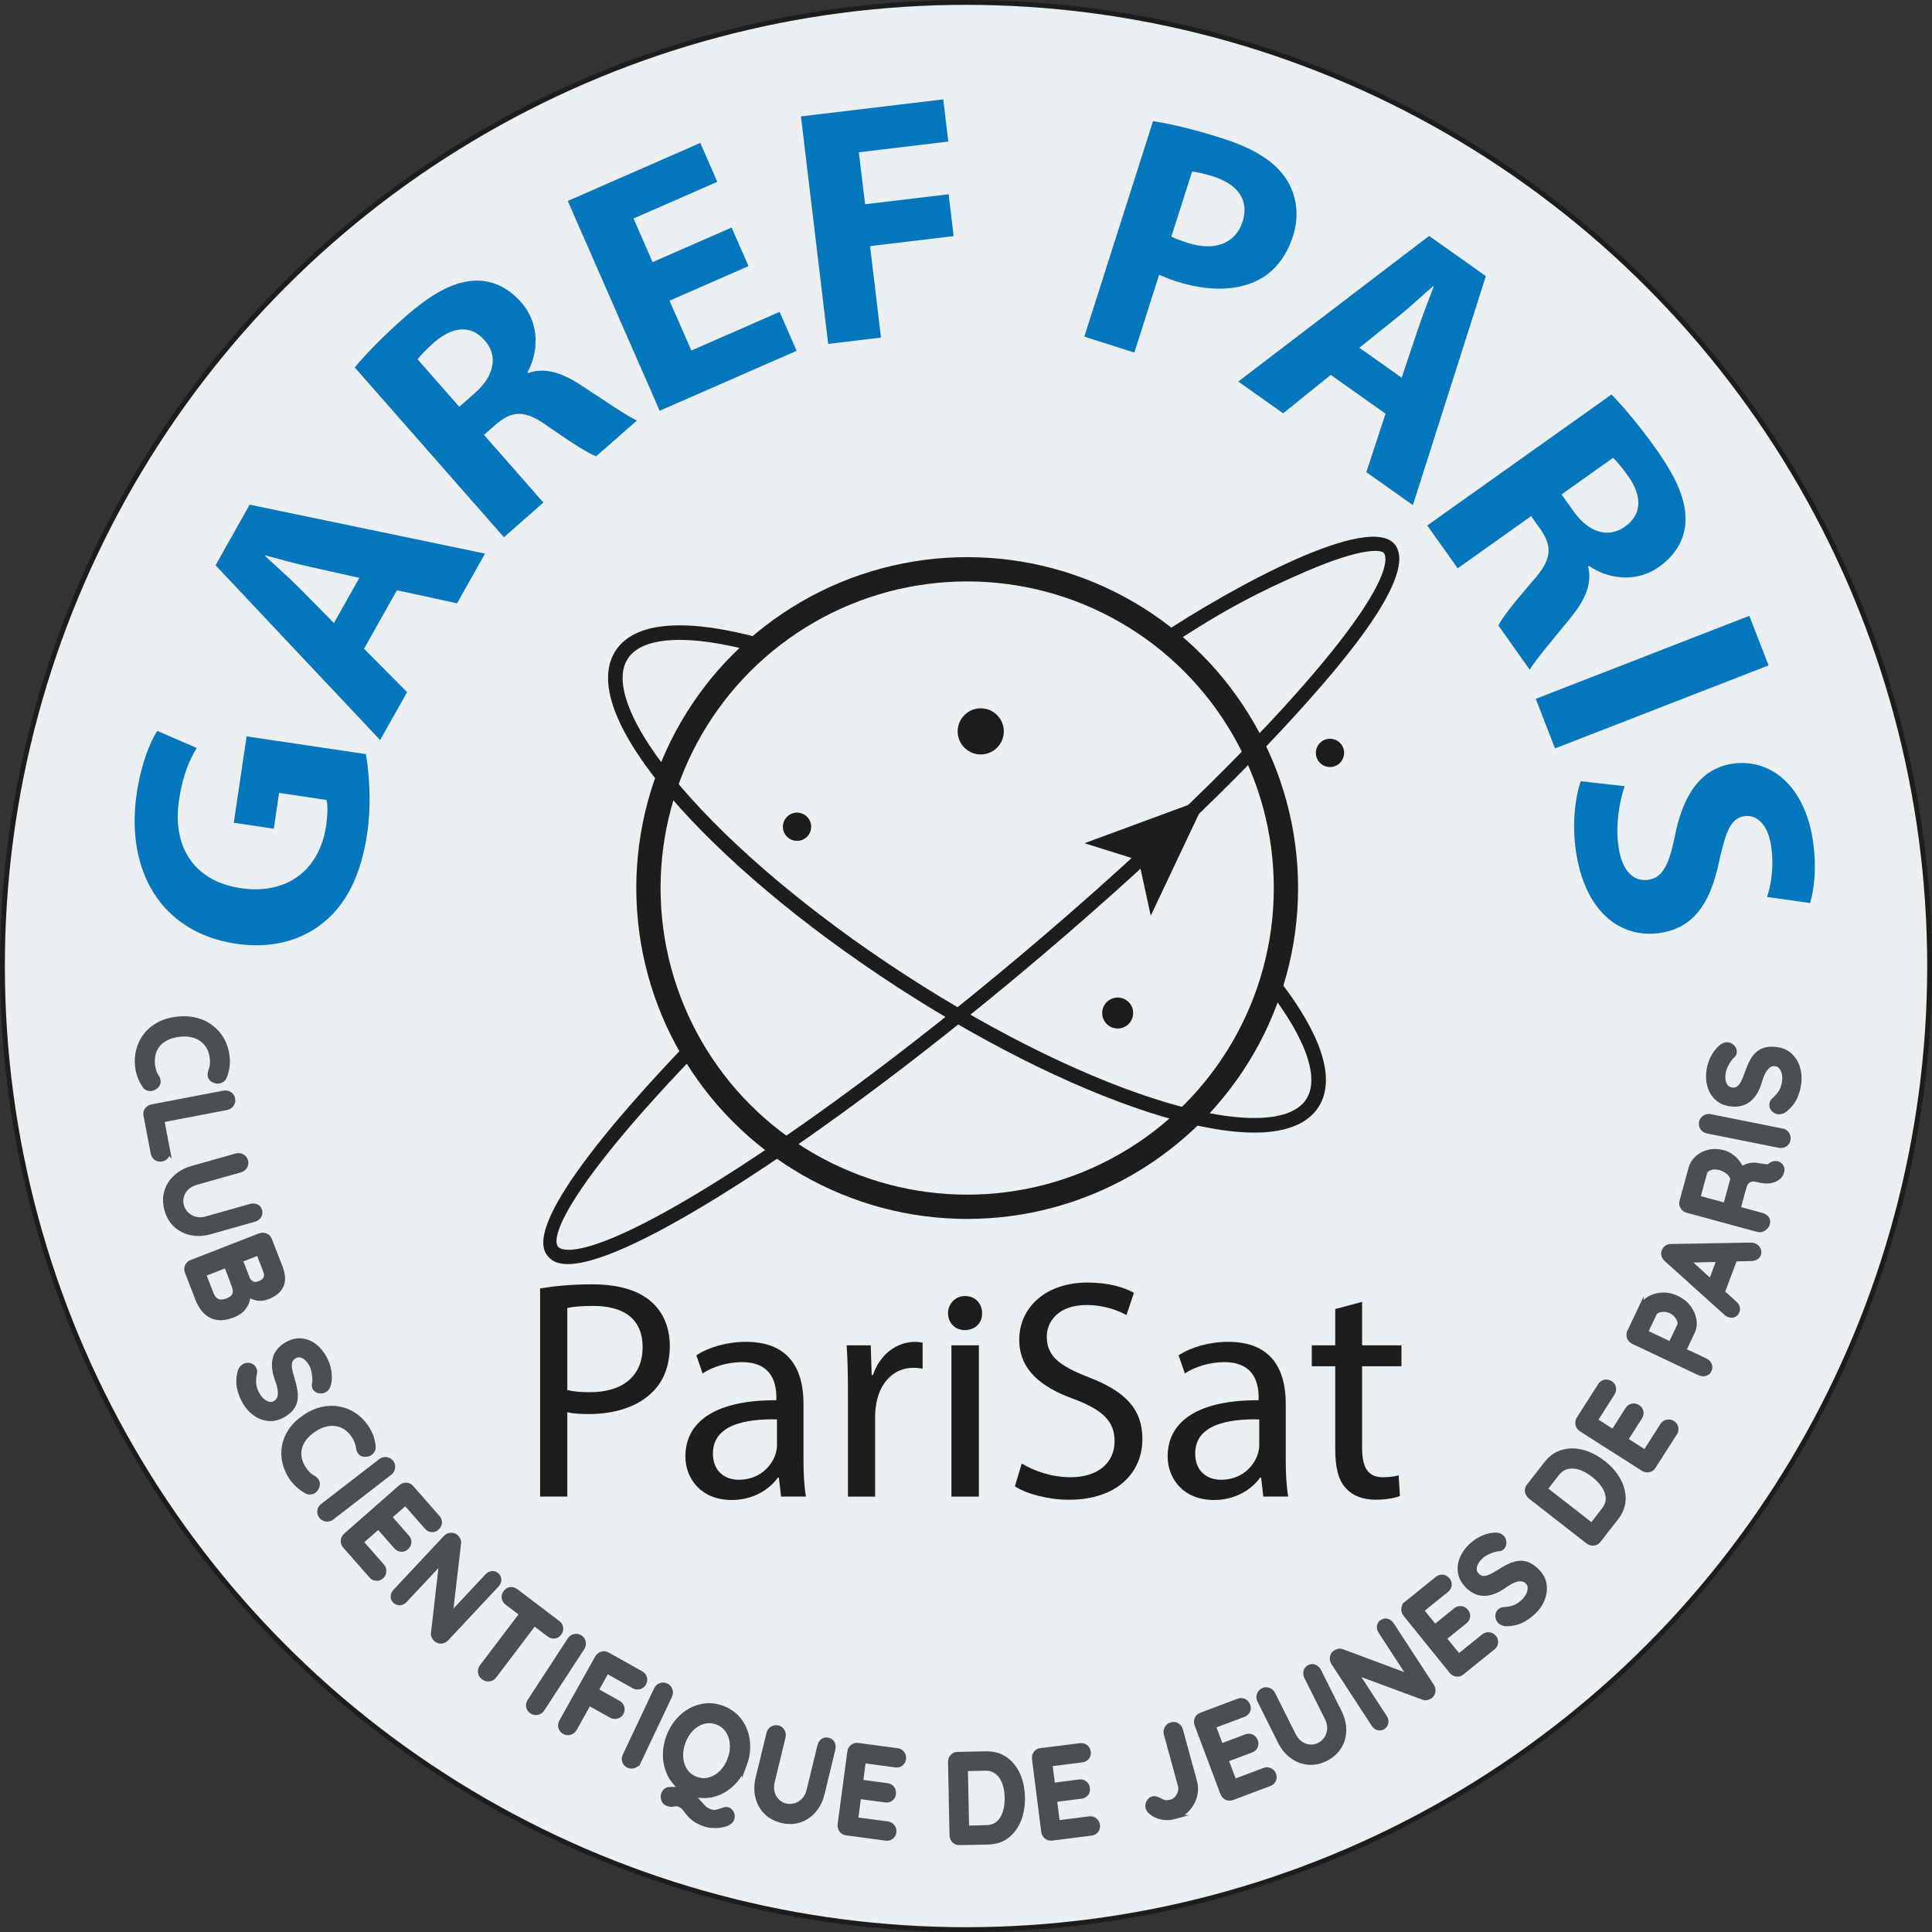 <?xml version="1.0" encoding="UTF-8"?>
<svg id="Calque_1" xmlns="http://www.w3.org/2000/svg" viewBox="0 0 397.85 397.85">
  <rect x="0" y="0" width="397.85" height="397.85" fill="#333333" stroke="none"/>
  <defs>
    <style>
      .cls-1 {
        stroke-width: 5px;
      }

      .cls-1, .cls-2, .cls-3 {
        stroke: #1d1d1b;
      }

      .cls-1, .cls-2, .cls-3, .cls-4 {
        stroke-miterlimit: 10;
      }

      .cls-1, .cls-3 {
        fill: none;
      }

      .cls-5 {
        fill: #1d1d1b;
      }

      .cls-2 {
        fill: #eceff1;
      }

      .cls-3 {
        stroke-width: 3px;
      }

      .cls-6 {
        fill: #0476bc;
      }

      .cls-4 {
        fill: #4b4f52;
        stroke: #4b4f52;
      }
    </style>
  </defs>
  <circle class="cls-2" cx="198.93" cy="198.93" r="198.43"/>
  <g>
    <g>
      <path class="cls-5" d="M111.22,265.32c2.7-.45,6.24-.84,10.75-.84,5.53,0,9.59,1.29,12.16,3.6,2.38,2.06,3.8,5.21,3.8,9.08s-1.16,7.02-3.35,9.27c-2.96,3.15-7.79,4.76-13.26,4.76-1.67,0-3.22-.06-4.5-.39v17.38h-5.6v-42.86ZM116.82,286.24c1.22.32,2.77.45,4.63.45,6.76,0,10.88-3.28,10.88-9.27s-4.06-8.5-10.23-8.5c-2.45,0-4.31.19-5.28.45v16.86Z"/>
      <path class="cls-5" d="M160.84,308.19l-.45-3.93h-.19c-1.74,2.45-5.08,4.63-9.53,4.63-6.31,0-9.53-4.44-9.53-8.95,0-7.53,6.69-11.65,18.73-11.59v-.64c0-2.57-.71-7.21-7.08-7.21-2.9,0-5.92.9-8.11,2.32l-1.29-3.73c2.57-1.67,6.31-2.77,10.23-2.77,9.53,0,11.84,6.5,11.84,12.74v11.65c0,2.7.13,5.34.51,7.47h-5.15ZM160,292.29c-6.18-.13-13.19.97-13.19,7.02,0,3.67,2.45,5.41,5.34,5.41,4.06,0,6.63-2.57,7.53-5.21.19-.58.32-1.22.32-1.8v-5.41Z"/>
      <path class="cls-5" d="M174.61,286.76c0-3.67-.06-6.82-.26-9.72h4.96l.19,6.11h.26c1.42-4.18,4.83-6.82,8.62-6.82.64,0,1.09.06,1.61.19v5.34c-.58-.13-1.16-.19-1.93-.19-3.99,0-6.82,3.02-7.59,7.27-.13.77-.26,1.67-.26,2.64v16.61h-5.6v-21.43Z"/>
      <path class="cls-5" d="M202.23,270.43c.06,1.93-1.35,3.47-3.6,3.47-1.99,0-3.41-1.54-3.41-3.47s1.48-3.54,3.54-3.54,3.48,1.54,3.48,3.54ZM195.92,308.19v-31.15h5.66v31.15h-5.66Z"/>
      <path class="cls-5" d="M210.4,301.37c2.51,1.54,6.18,2.83,10.04,2.83,5.73,0,9.08-3.03,9.08-7.4,0-4.06-2.32-6.37-8.17-8.62-7.08-2.51-11.46-6.18-11.46-12.29,0-6.76,5.6-11.78,14.03-11.78,4.44,0,7.66,1.03,9.59,2.12l-1.54,4.57c-1.42-.77-4.31-2.06-8.24-2.06-5.92,0-8.17,3.54-8.17,6.5,0,4.06,2.64,6.05,8.62,8.37,7.34,2.83,11.07,6.37,11.07,12.74,0,6.69-4.96,12.49-15.19,12.49-4.18,0-8.75-1.22-11.07-2.77l1.42-4.7Z"/>
      <path class="cls-5" d="M260.15,308.19l-.45-3.93h-.19c-1.74,2.45-5.08,4.63-9.53,4.63-6.31,0-9.53-4.44-9.53-8.95,0-7.53,6.69-11.65,18.73-11.59v-.64c0-2.57-.71-7.21-7.08-7.21-2.9,0-5.92.9-8.11,2.32l-1.29-3.73c2.57-1.67,6.31-2.77,10.23-2.77,9.53,0,11.84,6.5,11.84,12.74v11.65c0,2.7.13,5.34.51,7.47h-5.15ZM259.31,292.29c-6.18-.13-13.19.97-13.19,7.02,0,3.67,2.45,5.41,5.34,5.41,4.06,0,6.63-2.57,7.53-5.21.19-.58.32-1.22.32-1.8v-5.41Z"/>
      <path class="cls-5" d="M280.49,268.09v8.95h8.11v4.31h-8.11v16.8c0,3.86,1.09,6.05,4.25,6.05,1.48,0,2.57-.19,3.28-.39l.26,4.25c-1.09.45-2.83.77-5.02.77-2.64,0-4.76-.84-6.11-2.38-1.61-1.67-2.19-4.44-2.19-8.11v-16.99h-4.83v-4.31h4.83v-7.47l5.53-1.48Z"/>
    </g>
    <circle class="cls-1" cx="199.17" cy="182.87" r="65.64"/>
    <path class="cls-5" d="M116.93,260.31c-2.74,0-3.66-1.1-4.18-1.71-5.79-6.89,18.75-33.48,30.17-45.27l1.45,2.66c-26.36,27.21-31.27,38.59-29.43,40.77.37.45,4.43,3.89,30.99-12.43,18.24-11.21,40.92-28,63.87-47.29,22.95-19.28,43.4-38.73,57.59-54.77,20.66-23.35,17.96-27.94,17.59-28.38-.67-.8-4.87-1.03-15.98,3.76-9.34,4.03-17.15,8-28.1,15.3l-3.14-1.46c17.2-11.45,44.15-25.69,49.41-19.44,5.25,6.25-11.98,25.72-17.64,32.12-14.28,16.14-34.84,35.69-57.89,55.06-23.05,19.37-45.86,36.25-64.22,47.53-17.82,10.95-26.3,13.55-30.5,13.55Z"/>
    <circle class="cls-5" cx="164.13" cy="170.25" r="2.91"/>
    <circle class="cls-5" cx="273.88" cy="155.04" r="2.91"/>
    <circle class="cls-5" cx="201.96" cy="150.61" r="4.75"/>
    <circle class="cls-5" cx="230.16" cy="208.61" r="3.19"/>
    <path class="cls-3" d="M262.44,203.02c7.95,10.34,11.12,19.05,7.8,24.16-7.52,11.58-45.45.29-84.72-25.22-39.27-25.5-65.02-55.57-57.5-67.14,3.58-5.51,14.05-5.84,28.29-1.92"/>
    <polygon class="cls-5" points="248.41 164.39 223.32 173.64 234.48 177.14 236.97 188.56 248.41 164.39"/>
  </g>
  <g>
    <path class="cls-4" d="M46.23,221.73c-.18.45-.51.73-.98.86s-.93.05-1.36-.21c-.33-.18-.53-.43-.6-.76s-.04-.67.1-1.03c.15-.41.25-.84.31-1.28.06-.44.06-.9,0-1.37-.09-.88-.33-1.65-.69-2.3-.37-.66-.85-1.2-1.44-1.63-.6-.43-1.28-.73-2.05-.9s-1.6-.21-2.5-.11c-1.05.11-1.95.35-2.69.72-.75.37-1.35.83-1.81,1.39-.46.56-.78,1.19-.96,1.9-.18.71-.22,1.46-.14,2.26.05.44.14.87.27,1.3.13.43.33.83.6,1.22.21.32.31.65.29.99-.02.34-.17.64-.45.9-.4.37-.83.54-1.29.5-.47-.04-.83-.25-1.08-.64-.27-.4-.5-.81-.7-1.24-.19-.43-.36-.87-.48-1.32s-.22-.91-.27-1.38c-.13-1.17-.05-2.3.24-3.39.28-1.09.77-2.09,1.46-2.99.69-.9,1.59-1.65,2.7-2.25,1.11-.6,2.44-.98,3.97-1.14,1.33-.14,2.57-.06,3.74.25,1.17.31,2.2.81,3.1,1.51.9.7,1.64,1.56,2.21,2.58.57,1.02.93,2.17,1.06,3.43.08.71.07,1.42-.03,2.12-.1.7-.28,1.37-.54,2Z"/>
    <path class="cls-4" d="M34.52,236.92c.08.42,0,.79-.22,1.13-.23.33-.56.54-1,.63-.43.08-.81,0-1.14-.22-.33-.23-.54-.55-.62-.97l-1.5-7.82c-.08-.42,0-.79.25-1.13.24-.34.59-.55,1.03-.63l14.76-2.83c.44-.08.84-.01,1.19.22.35.23.57.57.66,1.02.07.39,0,.75-.25,1.11-.24.35-.58.57-1.03.66l-13.76,2.64.33-.61,1.31,6.81Z"/>
    <path class="cls-4" d="M53.48,249.32c.12.41.06.78-.16,1.11-.22.33-.55.56-.98.68l-9.06,2.56c-1.38.39-2.69.46-3.91.2-1.23-.26-2.28-.79-3.15-1.59s-1.5-1.85-1.86-3.14c-.36-1.29-.39-2.51-.06-3.66.32-1.15.94-2.16,1.85-3.02.91-.86,2.06-1.49,3.44-1.88l9.06-2.56c.43-.12.84-.08,1.21.12.37.2.62.52.74.96.1.36.05.73-.16,1.1s-.53.62-.96.74l-9.06,2.56c-.83.24-1.51.61-2.02,1.12-.51.51-.86,1.09-1.03,1.74s-.17,1.29,0,1.92c.19.68.54,1.26,1.03,1.75s1.1.83,1.81,1.01c.71.19,1.48.17,2.32-.07l9.06-2.56c.43-.12.83-.11,1.19.05.36.15.6.43.71.84Z"/>
    <path class="cls-4" d="M57.73,261.05c.57,1.46.63,2.69.18,3.69-.45,1-1.38,1.78-2.8,2.33-.76.3-1.49.38-2.2.25-.71-.13-1.36-.47-1.94-1.03-.58-.56-1.07-1.35-1.46-2.35l1.13-.33c.18.47.33,1.04.43,1.7.1.66.09,1.35-.04,2.05-.13.71-.43,1.37-.9,1.98-.48.62-1.2,1.11-2.17,1.49-1.07.42-2,.59-2.81.53-.81-.06-1.5-.29-2.08-.68-.58-.39-1.06-.86-1.43-1.42-.38-.56-.67-1.12-.89-1.68l-2.21-5.69c-.15-.4-.14-.78.04-1.16.18-.38.48-.65.9-.81l14-5.45c.42-.16.82-.17,1.21-.01.39.16.66.43.81.83l2.24,5.75ZM48.14,264.52l-1.62-4.16.27.13-5.11,1.99.15-.32,1.69,4.34c.27.7.69,1.18,1.24,1.44.56.26,1.23.23,2.02-.08.73-.28,1.2-.62,1.42-1.02.22-.4.29-.81.22-1.22-.07-.41-.16-.78-.29-1.1ZM54.71,261.75l-1.58-4.06.5.15-4.38,1.71.11-.36,1.6,4.11c.17.44.48.78.92,1.01.44.23.96.23,1.54,0,.69-.27,1.14-.63,1.32-1.08s.18-.94-.03-1.47Z"/>
    <path class="cls-4" d="M50.35,288.56c-.55-1-.91-1.98-1.09-2.92-.17-.95-.13-1.97.14-3.07.06-.28.18-.53.33-.74.16-.22.34-.38.56-.5.35-.19.72-.24,1.12-.15.4.09.69.31.89.67.15.27.19.57.13.88-.17.8-.23,1.54-.18,2.21.05.67.29,1.4.73,2.19.29.53.65.97,1.06,1.32.42.35.85.58,1.3.69.45.11.86.06,1.24-.15.46-.25.77-.59.95-1.02.18-.43.23-.98.16-1.63-.07-.65-.27-1.42-.6-2.3-.3-.84-.49-1.62-.56-2.35s-.02-1.39.15-2c.17-.61.46-1.15.88-1.64s.95-.91,1.6-1.27c.99-.54,1.96-.76,2.92-.67.96.1,1.85.45,2.66,1.07.81.62,1.49,1.42,2.03,2.41.51.93.84,1.88.98,2.83.14.96.12,1.81-.06,2.56-.12.61-.41,1.04-.87,1.29-.33.18-.71.23-1.11.14-.41-.09-.7-.3-.88-.63-.12-.21-.16-.45-.11-.69.09-.35.12-.76.1-1.25-.02-.49-.09-.99-.19-1.49-.11-.5-.26-.94-.47-1.31-.34-.62-.71-1.09-1.11-1.42-.4-.33-.8-.52-1.21-.58-.41-.06-.8.02-1.18.23-.46.25-.76.58-.92,1-.16.41-.2.9-.11,1.47.08.57.24,1.22.46,1.95.3.95.52,1.81.65,2.59.13.78.13,1.48.01,2.1-.12.62-.39,1.19-.81,1.7s-1.02.98-1.79,1.4c-.99.54-1.98.75-2.98.63-1-.12-1.92-.5-2.76-1.13-.84-.63-1.53-1.43-2.06-2.4Z"/>
    <path class="cls-4" d="M76.87,297.85c.05.48-.11.88-.47,1.21-.36.33-.8.48-1.3.44-.38,0-.67-.13-.89-.39s-.35-.58-.39-.96c-.06-.43-.17-.86-.32-1.27-.15-.42-.36-.82-.63-1.22-.49-.73-1.05-1.31-1.68-1.72-.63-.41-1.31-.67-2.04-.77-.73-.1-1.47-.05-2.23.15-.76.21-1.51.56-2.26,1.06-.88.59-1.56,1.22-2.05,1.89s-.81,1.36-.96,2.07c-.15.71-.14,1.42.03,2.13.17.71.48,1.4.93,2.06.25.37.53.71.84,1.03.32.32.68.58,1.1.8.33.19.57.44.72.74.14.31.15.64.02,1.01-.18.51-.48.86-.91,1.04-.43.18-.85.16-1.25-.06-.42-.23-.82-.49-1.19-.78s-.72-.61-1.04-.94c-.32-.34-.61-.7-.88-1.09-.65-.98-1.11-2.01-1.37-3.11-.26-1.1-.29-2.21-.1-3.32.19-1.12.64-2.2,1.34-3.25s1.7-2,2.98-2.86c1.11-.74,2.25-1.25,3.43-1.52,1.18-.27,2.33-.3,3.45-.1,1.12.2,2.18.62,3.16,1.26.98.64,1.83,1.49,2.54,2.55.4.6.72,1.23.96,1.89.24.67.39,1.34.45,2.03Z"/>
    <path class="cls-4" d="M68.35,312.5c-.36.28-.75.38-1.18.32-.43-.06-.77-.25-1.02-.58-.28-.36-.38-.75-.31-1.15.07-.41.28-.75.64-1.02l11.9-9.18c.36-.28.74-.39,1.16-.34s.77.25,1.05.61c.24.31.33.68.28,1.1-.06.42-.26.77-.62,1.05l-11.9,9.18Z"/>
    <path class="cls-4" d="M84.71,306.34l5.42,6.17c.28.32.41.68.38,1.08s-.21.75-.55,1.05c-.33.29-.68.41-1.07.37s-.73-.22-1.01-.54l-4.53-5.16.48-.13-3.81,3.34.03-.28,3.78,4.31c.28.32.41.68.38,1.08-.03.4-.21.75-.55,1.05-.33.29-.68.41-1.07.37-.39-.04-.73-.22-1.01-.53l-3.73-4.25.24-.04-3.95,3.46.05-.3,4.51,5.14c.28.32.4.69.36,1.1s-.21.75-.51,1.02c-.33.29-.69.41-1.08.38-.4-.03-.74-.21-1.02-.53l-5.42-6.17c-.28-.32-.4-.69-.36-1.1.04-.42.23-.77.57-1.07l11.29-9.92c.34-.3.72-.44,1.13-.42.42.01.76.18,1.04.5Z"/>
    <path class="cls-4" d="M102.33,324.39c.29.27.42.59.41.96-.01.37-.16.71-.44,1.01l-10.36,11.07c-.31.33-.67.51-1.09.53-.42.03-.78-.11-1.09-.4-.16-.15-.29-.32-.39-.53-.11-.21-.16-.4-.14-.58l1.84-16.05.75.13-8.46,9.04c-.28.3-.61.47-.99.5-.38.03-.71-.1-1.01-.37-.29-.27-.42-.59-.41-.96s.16-.71.44-1.01l10.36-11.07c.31-.33.67-.51,1.09-.53.42-.03.78.11,1.09.4.17.16.31.35.42.59.11.24.15.46.1.68l-1.82,15.6-.52-.06,8.24-8.81c.28-.3.61-.47.98-.51.37-.03.7.09,1,.37Z"/>
    <path class="cls-4" d="M99.54,345.41c-.36-.28-.57-.62-.62-1.04s.06-.81.33-1.17l9.11-12.02,2.54,1.92-9.11,12.02c-.27.36-.62.57-1.04.63-.42.06-.83-.05-1.2-.34ZM104.41,330.02c-.34-.26-.54-.58-.6-.97-.06-.39.05-.77.32-1.13.27-.36.6-.56.99-.6.39-.04.75.07,1.09.32l8.67,6.57c.34.26.54.58.6.98.06.39-.05.77-.32,1.13s-.6.56-.99.6c-.39.04-.75-.07-1.09-.32l-8.67-6.57Z"/>
    <path class="cls-4" d="M111.68,351.95c-.25.38-.58.61-1.01.69-.43.08-.81.02-1.15-.21-.38-.25-.61-.58-.68-.98-.07-.41.02-.8.27-1.17l8.21-12.59c.25-.38.57-.61.99-.71.41-.09.81-.02,1.19.23.33.21.54.53.62.95.09.42,0,.82-.24,1.19l-8.21,12.59Z"/>
    <path class="cls-4" d="M116.22,356.63c-.4-.22-.65-.54-.75-.94-.1-.4-.04-.8.18-1.2l7.34-13.11c.22-.39.53-.65.93-.78s.78-.08,1.15.12l6.95,3.89c.37.21.61.51.72.9.11.39.05.78-.17,1.17-.19.33-.48.56-.87.68-.39.12-.78.07-1.15-.13l-5.77-3.23.34-.16-2.55,4.56.02-.38,4.77,2.67c.37.21.61.51.72.89.11.39.05.78-.17,1.17-.19.33-.48.56-.87.67-.39.12-.78.07-1.15-.13l-4.81-2.69.31-.1-3.07,5.49c-.22.39-.54.65-.95.77-.41.12-.8.08-1.15-.12Z"/>
    <path class="cls-4" d="M131.48,362.79c-.19.41-.5.68-.9.82-.41.14-.8.12-1.17-.05-.41-.2-.68-.49-.8-.88-.12-.39-.09-.79.11-1.2l6.43-13.58c.19-.41.49-.69.88-.83.4-.15.8-.12,1.21.07.35.17.6.45.75.86.14.4.12.81-.07,1.22l-6.43,13.58Z"/>
    <path class="cls-4" d="M149.93,372.66c.32.12.57.37.74.76s.18.77.04,1.14c-.14.37-.43.67-.87.88-.44.21-.95.36-1.54.44s-1.17.09-1.75.04c-.58-.05-1.09-.16-1.52-.32-.95-.36-1.67-.73-2.17-1.13s-.88-.78-1.16-1.16c-.28-.37-.54-.71-.8-1.02-.25-.31-.61-.55-1.07-.72-.29-.11-.54-.14-.76-.1-.22.04-.45.07-.69.1-.25.03-.55-.03-.92-.16s-.65-.42-.79-.82c-.14-.41-.15-.79-.02-1.14.24-.63.66-.96,1.28-.97l5.45-.1,1.86,1.31-5.11.09,1.61-.31c.54.2.97.46,1.32.78.34.32.66.66.94,1.01.29.35.6.68.92,1,.33.32.74.57,1.25.76.41.16.79.21,1.13.17.34-.04.65-.11.93-.21.34-.11.64-.22.91-.31.27-.09.53-.09.77,0ZM153.29,363.42c-.46,1.22-1.07,2.28-1.85,3.19-.78.91-1.66,1.64-2.66,2.18-1,.54-2.06.86-3.18.96-1.13.1-2.26-.07-3.39-.49-1.13-.42-2.09-1.04-2.87-1.85-.78-.81-1.37-1.75-1.76-2.81-.4-1.06-.59-2.2-.57-3.39.01-1.2.25-2.41.7-3.62.46-1.22,1.07-2.28,1.85-3.19.78-.91,1.66-1.64,2.66-2.18,1-.54,2.05-.86,3.17-.96,1.12-.1,2.24.06,3.38.49,1.13.42,2.09,1.04,2.88,1.85.79.81,1.38,1.75,1.77,2.82.4,1.06.59,2.2.57,3.39-.01,1.2-.25,2.41-.7,3.62ZM150.3,362.3c.41-1.09.57-2.15.49-3.19-.08-1.04-.39-1.95-.91-2.74-.52-.79-1.26-1.36-2.21-1.71s-1.88-.41-2.79-.16c-.91.25-1.74.74-2.47,1.46-.73.72-1.31,1.64-1.72,2.74-.41,1.09-.57,2.15-.5,3.19.07,1.04.37,1.95.9,2.74.52.79,1.26,1.36,2.21,1.72.95.35,1.88.41,2.79.16.91-.25,1.74-.74,2.49-1.47.74-.73,1.32-1.64,1.73-2.73Z"/>
    <path class="cls-4" d="M170.53,358.33c.41.1.71.33.89.68.18.36.22.75.11,1.19l-2.22,9.15c-.34,1.4-.92,2.57-1.75,3.51-.83.94-1.8,1.59-2.93,1.96-1.13.37-2.35.39-3.65.08-1.3-.32-2.38-.9-3.22-1.75s-1.42-1.88-1.72-3.09c-.3-1.21-.28-2.52.06-3.92l2.22-9.15c.11-.44.34-.77.7-1s.76-.28,1.2-.18c.37.09.66.32.88.68.22.37.28.77.17,1.21l-2.22,9.15c-.2.84-.21,1.61-.02,2.31.19.7.53,1.28,1.01,1.76.48.47,1.04.79,1.67.94.68.17,1.36.15,2.03-.04.67-.19,1.26-.55,1.77-1.08.51-.53.87-1.21,1.08-2.05l2.22-9.15c.11-.44.31-.78.62-1.01.31-.24.67-.31,1.08-.21Z"/>
    <path class="cls-4" d="M176.65,359.41l8.14,1.08c.42.06.75.25,1,.57s.34.71.28,1.15c-.06.43-.25.76-.56.99-.32.23-.69.31-1.11.26l-6.8-.91.28-.41-.67,5.03-.17-.23,5.68.76c.42.06.75.25,1,.57s.34.71.28,1.15c-.06.43-.25.76-.56.99-.32.23-.69.32-1.11.26l-5.61-.75.15-.19-.69,5.21-.16-.26,6.78.9c.42.06.75.25,1,.59s.34.71.29,1.1c-.06.43-.25.76-.57,1s-.69.33-1.11.27l-8.14-1.09c-.42-.06-.75-.25-1-.59-.24-.34-.33-.73-.28-1.18l1.99-14.9c.06-.45.25-.8.57-1.06.32-.26.7-.37,1.12-.31Z"/>
    <path class="cls-4" d="M203.04,361.14c1.18-.02,2.23.19,3.15.64s1.71,1.09,2.35,1.92c.65.83,1.14,1.79,1.48,2.88s.52,2.26.55,3.51c.03,1.68-.22,3.22-.76,4.61-.54,1.39-1.35,2.5-2.42,3.34s-2.4,1.27-3.98,1.3l-5.85.12c-.42,0-.78-.13-1.08-.43-.29-.3-.44-.67-.45-1.12l-.31-15.03c0-.45.13-.83.41-1.14.28-.31.63-.47,1.06-.48l5.85-.12ZM203.1,376.35c1.03-.02,1.86-.32,2.51-.9s1.1-1.33,1.39-2.26c.28-.93.41-1.95.39-3.04-.02-.81-.12-1.59-.3-2.32-.19-.73-.47-1.38-.84-1.93-.37-.56-.84-.99-1.4-1.31-.56-.32-1.23-.47-1.99-.45l-4.29.09.24-.24.26,12.74-.15-.28,4.19-.09Z"/>
    <path class="cls-4" d="M214.31,360.49l8.14-1.03c.42-.05.79.04,1.11.29s.51.6.56,1.04c.05.43-.04.8-.29,1.1-.25.3-.59.48-1.01.53l-6.81.86.16-.47.64,5.03-.22-.18,5.69-.72c.42-.05.79.04,1.11.29.32.25.51.59.56,1.04.05.43-.04.8-.29,1.1-.25.3-.59.48-1.01.53l-5.62.71.1-.22.66,5.21-.22-.21,6.78-.86c.42-.05.79.05,1.11.32.32.27.51.6.56.99.05.43-.04.8-.29,1.11-.25.31-.58.49-1,.55l-8.14,1.03c-.42.05-.79-.05-1.11-.32-.32-.26-.51-.62-.57-1.07l-1.89-14.91c-.06-.45.04-.84.28-1.18.25-.34.58-.53,1-.59Z"/>
    <path class="cls-4" d="M241.92,374.1c-.9.25-1.79.28-2.66.11-.88-.17-1.66-.55-2.34-1.14-.27-.25-.45-.52-.52-.8-.11-.42-.06-.81.17-1.18s.49-.59.79-.67c.24-.07.49-.05.76.04.27.09.53.21.77.35.4.21.77.34,1.11.38.34.04.71,0,1.1-.1.47-.13.88-.38,1.22-.74.34-.36.58-.79.72-1.27.14-.49.14-.97,0-1.46l-2.88-10.53c-.12-.43-.07-.84.15-1.21.22-.37.53-.62.92-.72.44-.12.83-.07,1.18.15.35.22.58.55.7.98l2.88,10.53c.28,1.02.29,2.03.02,3.04-.27,1.01-.75,1.89-1.46,2.66-.7.77-1.58,1.3-2.64,1.58Z"/>
    <path class="cls-4" d="M247.35,353.17l7.68-2.89c.4-.15.78-.14,1.15.03.37.17.63.46.79.88.15.41.14.78-.03,1.14s-.46.6-.86.75l-6.42,2.42.05-.49,1.78,4.75-.26-.12,5.37-2.02c.4-.15.78-.14,1.15.03.37.17.63.46.79.88.15.41.14.78-.03,1.14-.17.35-.46.6-.86.75l-5.3,1.99.04-.24,1.85,4.92-.27-.15,6.4-2.41c.4-.15.78-.13,1.16.05.37.18.63.46.77.83.15.41.14.79-.03,1.15s-.45.61-.85.76l-7.68,2.89c-.4.15-.78.13-1.16-.05-.37-.18-.64-.49-.8-.91l-5.29-14.07c-.16-.42-.16-.83,0-1.21.16-.38.44-.65.84-.8Z"/>
    <path class="cls-4" d="M269.61,343.33c.38-.19.75-.21,1.12-.05.37.16.66.43.86.84l4.21,8.42c.64,1.29.95,2.56.93,3.81-.02,1.25-.35,2.38-.98,3.39-.63,1.01-1.54,1.82-2.74,2.42s-2.39.85-3.59.75c-1.19-.1-2.29-.52-3.31-1.25s-1.84-1.74-2.49-3.03l-4.21-8.42c-.2-.4-.24-.81-.11-1.21.13-.4.4-.71.81-.91.34-.17.71-.18,1.11-.05.41.14.71.41.91.81l4.21,8.42c.39.78.88,1.37,1.48,1.78.6.41,1.23.64,1.91.69.67.05,1.3-.07,1.89-.36.63-.31,1.13-.76,1.52-1.34.39-.58.61-1.24.66-1.97.05-.73-.11-1.49-.5-2.26l-4.21-8.42c-.2-.4-.26-.79-.18-1.18.08-.38.32-.67.7-.86Z"/>
    <path class="cls-4" d="M284.64,334c.33-.21.67-.27,1.03-.17s.65.32.88.67l8.28,12.7c.25.38.33.77.26,1.18-.07.41-.29.73-.64.96-.18.12-.38.2-.61.26-.23.05-.43.06-.6,0l-15.15-5.61.31-.7,6.76,10.37c.23.35.31.71.25,1.08-.06.37-.26.67-.6.89-.33.21-.67.27-1.03.17-.36-.1-.65-.32-.88-.67l-8.28-12.7c-.25-.38-.33-.77-.26-1.18.07-.41.29-.73.64-.96.19-.12.42-.21.67-.27.26-.05.49-.03.69.06l14.72,5.49-.18.49-6.59-10.11c-.23-.35-.31-.71-.26-1.07.05-.37.25-.66.59-.88Z"/>
    <path class="cls-4" d="M289.59,330.27l6.39-5.16c.33-.27.7-.38,1.1-.34.4.04.74.24,1.03.59.27.34.38.7.33,1.09s-.25.72-.58.98l-5.34,4.31-.11-.48,3.19,3.95-.28-.04,4.46-3.6c.33-.27.7-.38,1.1-.33.4.04.74.24,1.03.59.27.34.38.7.33,1.09s-.25.72-.58.98l-4.4,3.55-.04-.24,3.3,4.09-.3-.06,5.32-4.29c.33-.27.7-.37,1.12-.32s.75.24,1,.55c.27.34.38.7.34,1.1-.05.4-.24.73-.57.99l-6.39,5.16c-.33.27-.7.37-1.12.32s-.76-.26-1.04-.61l-9.44-11.69c-.28-.35-.41-.73-.38-1.15.03-.42.21-.76.54-1.02Z"/>
    <path class="cls-4" d="M315.84,331.9c-.82.79-1.67,1.4-2.54,1.82-.87.42-1.87.64-3,.67-.29.01-.55-.03-.8-.13-.25-.09-.46-.23-.63-.4-.28-.29-.42-.63-.44-1.04s.12-.75.42-1.03c.22-.21.5-.33.82-.35.82-.04,1.55-.18,2.18-.41.63-.23,1.27-.65,1.92-1.28.43-.42.76-.88.99-1.37s.33-.97.32-1.43c-.01-.46-.17-.84-.47-1.16-.36-.37-.77-.59-1.24-.65-.46-.06-1,.03-1.61.27s-1.3.63-2.06,1.18c-.73.51-1.44.9-2.12,1.16s-1.33.39-1.97.38c-.63,0-1.24-.14-1.81-.42-.58-.27-1.13-.67-1.65-1.21-.78-.81-1.25-1.69-1.42-2.65-.16-.95-.05-1.9.33-2.85.38-.95.98-1.81,1.79-2.59.76-.74,1.59-1.3,2.48-1.69.89-.39,1.72-.59,2.49-.62.62-.04,1.11.12,1.47.5.27.27.41.62.42,1.04.02.42-.11.76-.38,1.02-.18.17-.39.27-.64.29-.36,0-.77.09-1.24.24-.47.15-.93.34-1.38.58-.45.23-.83.5-1.14.79-.51.49-.87.97-1.08,1.44-.21.47-.29.91-.24,1.32.05.41.23.77.53,1.08.36.37.76.58,1.2.63.44.04.92-.05,1.45-.28s1.11-.55,1.76-.96c.84-.54,1.61-.98,2.33-1.31.71-.33,1.39-.52,2.03-.57.64-.05,1.26.06,1.86.34s1.21.73,1.83,1.36c.78.81,1.25,1.71,1.39,2.71.14,1,.02,1.98-.36,2.96-.39.98-.98,1.85-1.78,2.62Z"/>
    <path class="cls-4" d="M318.42,301.42c.72-.93,1.55-1.61,2.48-2.04.93-.43,1.92-.64,2.97-.62s2.11.24,3.17.67c1.06.42,2.09,1.02,3.07,1.79,1.33,1.03,2.36,2.2,3.09,3.5s1.09,2.63,1.07,3.98c-.03,1.36-.52,2.66-1.5,3.91l-3.6,4.62c-.26.34-.6.52-1.01.56s-.8-.08-1.16-.36l-11.85-9.24c-.35-.28-.56-.62-.63-1.03-.06-.41.04-.79.3-1.12l3.6-4.62ZM330.27,310.96c.63-.81.93-1.65.88-2.51-.04-.86-.34-1.7-.88-2.5-.55-.81-1.25-1.55-2.11-2.22-.64-.5-1.31-.91-1.99-1.23s-1.36-.51-2.03-.57c-.67-.06-1.3.02-1.9.26-.6.24-1.14.66-1.61,1.26l-2.63,3.38-.03-.34,10.05,7.83-.32-.06,2.58-3.3Z"/>
    <path class="cls-4" d="M325.11,292.21l4.42-6.92c.23-.36.54-.58.93-.67.39-.09.78,0,1.16.23.37.23.58.54.66.93.07.39,0,.76-.23,1.12l-3.69,5.78-.25-.42,4.27,2.73-.28.05,3.08-4.83c.23-.36.54-.58.93-.67s.78,0,1.16.23c.37.23.58.54.66.93s0,.76-.23,1.12l-3.04,4.77-.11-.21,4.43,2.83-.3.04,3.68-5.76c.23-.36.55-.58.96-.65.41-.08.78,0,1.12.21.37.23.59.54.67.94.08.39,0,.76-.22,1.12l-4.42,6.92c-.23.36-.55.58-.96.65-.41.08-.8,0-1.18-.25l-12.67-8.08c-.38-.24-.62-.57-.72-.97-.1-.4-.04-.78.19-1.14Z"/>
    <path class="cls-4" d="M337.96,269.23c.36-.77.94-1.38,1.73-1.83.79-.45,1.68-.69,2.67-.73,1-.04,1.99.18,2.97.65.97.46,1.76,1.08,2.36,1.88.6.79.99,1.64,1.15,2.53.16.9.06,1.73-.3,2.5l-1.93,4.08-.32-.42,4.87,2.3c.41.19.69.47.85.84.16.37.15.74-.03,1.12-.17.37-.46.61-.84.71s-.78.06-1.19-.13l-13.58-6.43c-.41-.19-.69-.48-.84-.87-.15-.39-.14-.77.04-1.16l2.39-5.05ZM345.86,272.97c.13-.28.14-.61.01-1-.12-.38-.35-.76-.66-1.13s-.69-.65-1.13-.86c-.45-.21-.92-.33-1.39-.33s-.9.06-1.27.21c-.37.15-.62.37-.75.65l-1.95,4.12-.3-.47,5.99,2.83-.49.07,1.94-4.1Z"/>
    <path class="cls-4" d="M346.71,258.83l10.51,9.59c.27.22.45.48.53.76.09.29.08.56-.02.82-.16.41-.39.67-.71.78-.32.11-.66.09-1.01-.04-.15-.06-.29-.14-.44-.24l-12.41-11.17c-.28-.24-.46-.53-.54-.84s-.05-.62.09-.9c.1-.28.28-.5.54-.67.26-.17.56-.25.91-.25l16.38-.29c.24,0,.45.04.63.1.44.16.74.43.9.79s.18.71.06,1.03c-.1.28-.29.49-.55.64-.26.16-.57.24-.92.24l-14.05.36.1-.72ZM354.51,266.6l-2.33-2.31,2.32-6.19,2.96.61-2.96,7.89Z"/>
    <path class="cls-4" d="M363.98,251.92c-.12.44-.37.8-.76,1.06-.39.27-.8.34-1.23.22l-14.5-3.94c-.44-.12-.76-.35-.98-.71s-.27-.74-.16-1.15l1.85-6.81c.22-.82.66-1.53,1.32-2.12s1.45-1,2.38-1.22c.93-.22,1.92-.19,2.98.1.64.17,1.22.46,1.76.87.54.41.99.89,1.36,1.44.37.55.62,1.12.75,1.71l-.57-.18c.37-.37.77-.66,1.19-.86.42-.2.85-.33,1.29-.38.44-.06.89-.04,1.35.05.44.05.82.11,1.14.17s.6.09.84.08c.24-.01.44-.1.61-.28.31-.29.68-.42,1.12-.39.43.03.77.21,1.02.57.17.23.25.49.23.77-.01.28-.09.55-.22.8-.13.25-.27.45-.42.6-.24.22-.56.42-.96.6-.4.18-.9.28-1.49.29s-1.33-.1-2.2-.33c-.28-.08-.56-.1-.83-.07-.27.03-.51.11-.74.23-.22.13-.42.31-.58.55-.17.24-.3.55-.4.91l-1.3,4.78-.48-.51,5.44,1.48c.43.12.77.33,1,.63.23.3.3.65.19,1.04ZM355.25,248.56l1.5-5.51c.08-.28.01-.6-.19-.94-.2-.34-.52-.67-.95-.97-.43-.3-.93-.53-1.5-.69-.74-.2-1.4-.18-2,.05-.59.24-.95.57-1.06.99l-1.49,5.46-.73-.5,7.1,1.93-.69.17Z"/>
    <path class="cls-4" d="M366.96,232.86c.44.09.78.32,1.02.68.24.36.31.75.23,1.15-.09.45-.31.78-.66.99-.35.21-.75.28-1.19.19l-14.74-2.95c-.44-.09-.78-.31-1.02-.65-.24-.35-.31-.75-.22-1.19.08-.38.29-.7.65-.93.36-.24.76-.31,1.2-.22l14.74,2.95Z"/>
    <path class="cls-4" d="M370.43,223.1c-.16,1.13-.45,2.13-.87,3-.42.87-1.07,1.66-1.94,2.38-.22.18-.45.32-.71.4-.26.08-.5.1-.74.07-.39-.05-.72-.24-.99-.54s-.37-.66-.31-1.07c.04-.31.18-.57.42-.78.62-.54,1.1-1.1,1.46-1.67.36-.57.6-1.3.72-2.19.08-.6.06-1.16-.07-1.69-.13-.53-.34-.97-.63-1.32-.29-.35-.65-.56-1.08-.62-.52-.07-.97.01-1.37.26-.4.24-.77.65-1.1,1.21-.33.57-.63,1.3-.89,2.2-.26.86-.57,1.59-.95,2.22-.38.62-.81,1.13-1.31,1.51s-1.06.65-1.68.79c-.62.15-1.3.17-2.04.07-1.12-.15-2.03-.55-2.75-1.21-.71-.65-1.21-1.47-1.5-2.44-.29-.98-.35-2.03-.2-3.14.14-1.05.45-2,.91-2.86.46-.85.98-1.53,1.58-2.02.46-.42.95-.59,1.46-.52.38.05.7.24.97.55.27.32.38.66.33,1.03-.03.24-.14.45-.32.62-.28.23-.55.54-.83.95-.27.41-.52.84-.73,1.31-.21.47-.35.91-.41,1.33-.1.7-.08,1.3.04,1.8.12.5.33.9.62,1.19.29.29.65.46,1.08.52.52.07.96-.01,1.33-.25.37-.24.7-.61.97-1.12s.54-1.12.79-1.84c.32-.95.66-1.77,1.02-2.47.36-.7.77-1.27,1.24-1.7.47-.43,1.03-.72,1.67-.88s1.4-.18,2.28-.06c1.12.15,2.04.58,2.76,1.27.73.69,1.24,1.54,1.54,2.55s.37,2.06.22,3.16Z"/>
  </g>
  <g>
    <path class="cls-6" d="M75.35,155.29c.61,3.5,1.2,10.03.27,16.33-1.29,8.72-4.38,14.7-9.18,18.48-4.67,3.8-11.12,5.3-17.96,4.22-15.5-2.37-22.65-15.24-20.33-30.9.91-6.17,2.8-10.74,4.25-12.91l8.11,3.52c-1.5,2.46-2.88,5.58-3.66,10.83-1.33,9,2.64,16.54,12.75,18.04,9.62,1.43,16.22-3.9,17.53-12.75.37-2.48.39-4.5.1-5.42l-9.76-1.45-1.09,7.37-8.24-1.22,2.64-17.79,24.58,3.65Z"/>
    <path class="cls-6" d="M74.96,133.6l8.87,8.93-5.55,9.87-33.89-35.99,7.02-12.49,48.47,10.08-5.76,10.24-12.38-2.69-6.78,12.05ZM74.01,119.01l-10.2-2.29c-2.86-.62-6.33-1.59-9.13-2.34l-.07.12c2.09,2,4.85,4.37,6.84,6.4l7.32,7.4,5.23-9.3Z"/>
    <path class="cls-6" d="M73.05,75.66c2.27-2.74,5.92-6.5,10.28-10.33,5.38-4.73,9.84-7.25,14.18-7.52,3.63-.21,6.99,1.22,9.85,4.49,3.97,4.52,3.42,10.51,1.27,14.36l.14.16c3.41-1.22,6.89-.08,10.67,2.37,4.64,3,9.84,6.64,11.74,7.39l-8.4,7.37c-1.47-.48-4.87-2.62-9.78-6.04-4.85-3.57-7.47-3.41-10.86-.53l-2.48,2.17,12.24,13.94-8.13,7.14-30.73-34.98ZM94.57,83.77l3.23-2.84c4.09-3.59,4.76-7.72,2.03-10.82-2.86-3.26-6.56-2.91-10.37.35-1.99,1.75-2.98,2.9-3.48,3.52l8.59,9.78Z"/>
    <path class="cls-6" d="M154.15,54.79l-16.27,7.13,4.49,10.26,18.17-7.96,3.51,8.02-28.21,12.35-18.92-43.21,27.29-11.95,3.51,8.01-17.26,7.56,3.93,8.98,16.27-7.13,3.48,7.95Z"/>
    <path class="cls-6" d="M164.94,23.97l29.3-3.51,1.04,8.69-18.42,2.21,1.28,10.7,17.21-2.06,1.03,8.62-17.21,2.06,2.25,18.84-10.88,1.3-5.6-46.85Z"/>
    <path class="cls-6" d="M237.43,24.96c3.38.49,8.15,1.57,14.35,3.55,6.42,2.05,10.6,4.71,12.91,8.09,2.21,3.2,3,7.57,1.59,11.97-1.43,4.47-4.12,7.72-7.63,9.32-4.59,2.14-10.33,1.99-16.41.06-1.43-.46-2.62-.98-3.55-1.35l-5.1,16.01-10.3-3.29,14.14-44.35ZM241.21,48.72c.71.37,1.92.83,3.42,1.31,5.53,1.76,9.81.12,11.26-4.42,1.34-4.2-.74-7.58-6.13-9.3-2.05-.65-3.48-.89-4.27-.99l-4.28,13.41Z"/>
    <path class="cls-6" d="M274.03,77.21l-9.8,7.9-9.24-6.54,39.3-29.99,11.69,8.28-15.03,47.16-9.59-6.79,3.96-12.04-11.29-7.99ZM288.64,77.77l3.33-9.91c.92-2.78,2.24-6.14,3.27-8.84l-.12-.08c-2.2,1.87-4.85,4.37-7.07,6.15l-8.12,6.52,8.71,6.17Z"/>
    <path class="cls-6" d="M331.85,81.24c2.49,2.54,5.86,6.55,9.22,11.28,4.15,5.84,6.2,10.53,6.02,14.88-.17,3.63-1.93,6.82-5.47,9.34-4.91,3.49-10.8,2.32-14.41-.21l-.17.12c.87,3.51-.62,6.86-3.45,10.36-3.46,4.31-7.61,9.1-8.56,10.92l-6.47-9.11c.63-1.41,3.1-4.58,7.01-9.11,4.05-4.46,4.15-7.08,1.64-10.74l-1.91-2.69-15.12,10.75-6.27-8.82,37.94-26.97ZM321.57,101.82l2.49,3.5c3.15,4.44,7.19,5.52,10.56,3.13,3.54-2.51,3.56-6.22.71-10.35-1.54-2.16-2.58-3.26-3.15-3.83l-10.61,7.54Z"/>
    <path class="cls-6" d="M364.2,137.02l-43.98,17.1-3.97-10.21,43.98-17.1,3.97,10.21Z"/>
    <path class="cls-6" d="M334.56,161.89c-1.06,3.11-1.91,7.78-1.28,12.39.68,4.97,3.05,7.32,6.1,6.9,2.91-.4,4.27-2.9,5.5-8.92,1.62-8.32,5.21-14.08,12.01-15.01,7.98-1.09,14.94,4.9,16.48,16.19.74,5.39.24,9.51-.62,12.52l-8.86-1.25c.64-2.04,1.49-5.63.86-10.31-.64-4.68-3.03-6.67-5.46-6.34-2.98.41-3.93,3.28-5.38,9.77-1.9,8.86-5.66,13.42-12.25,14.32-7.84,1.07-15.41-4.19-17.2-17.32-.75-5.46-.02-11.06,1.07-13.95l9.04,1.01Z"/>
  </g>
</svg>